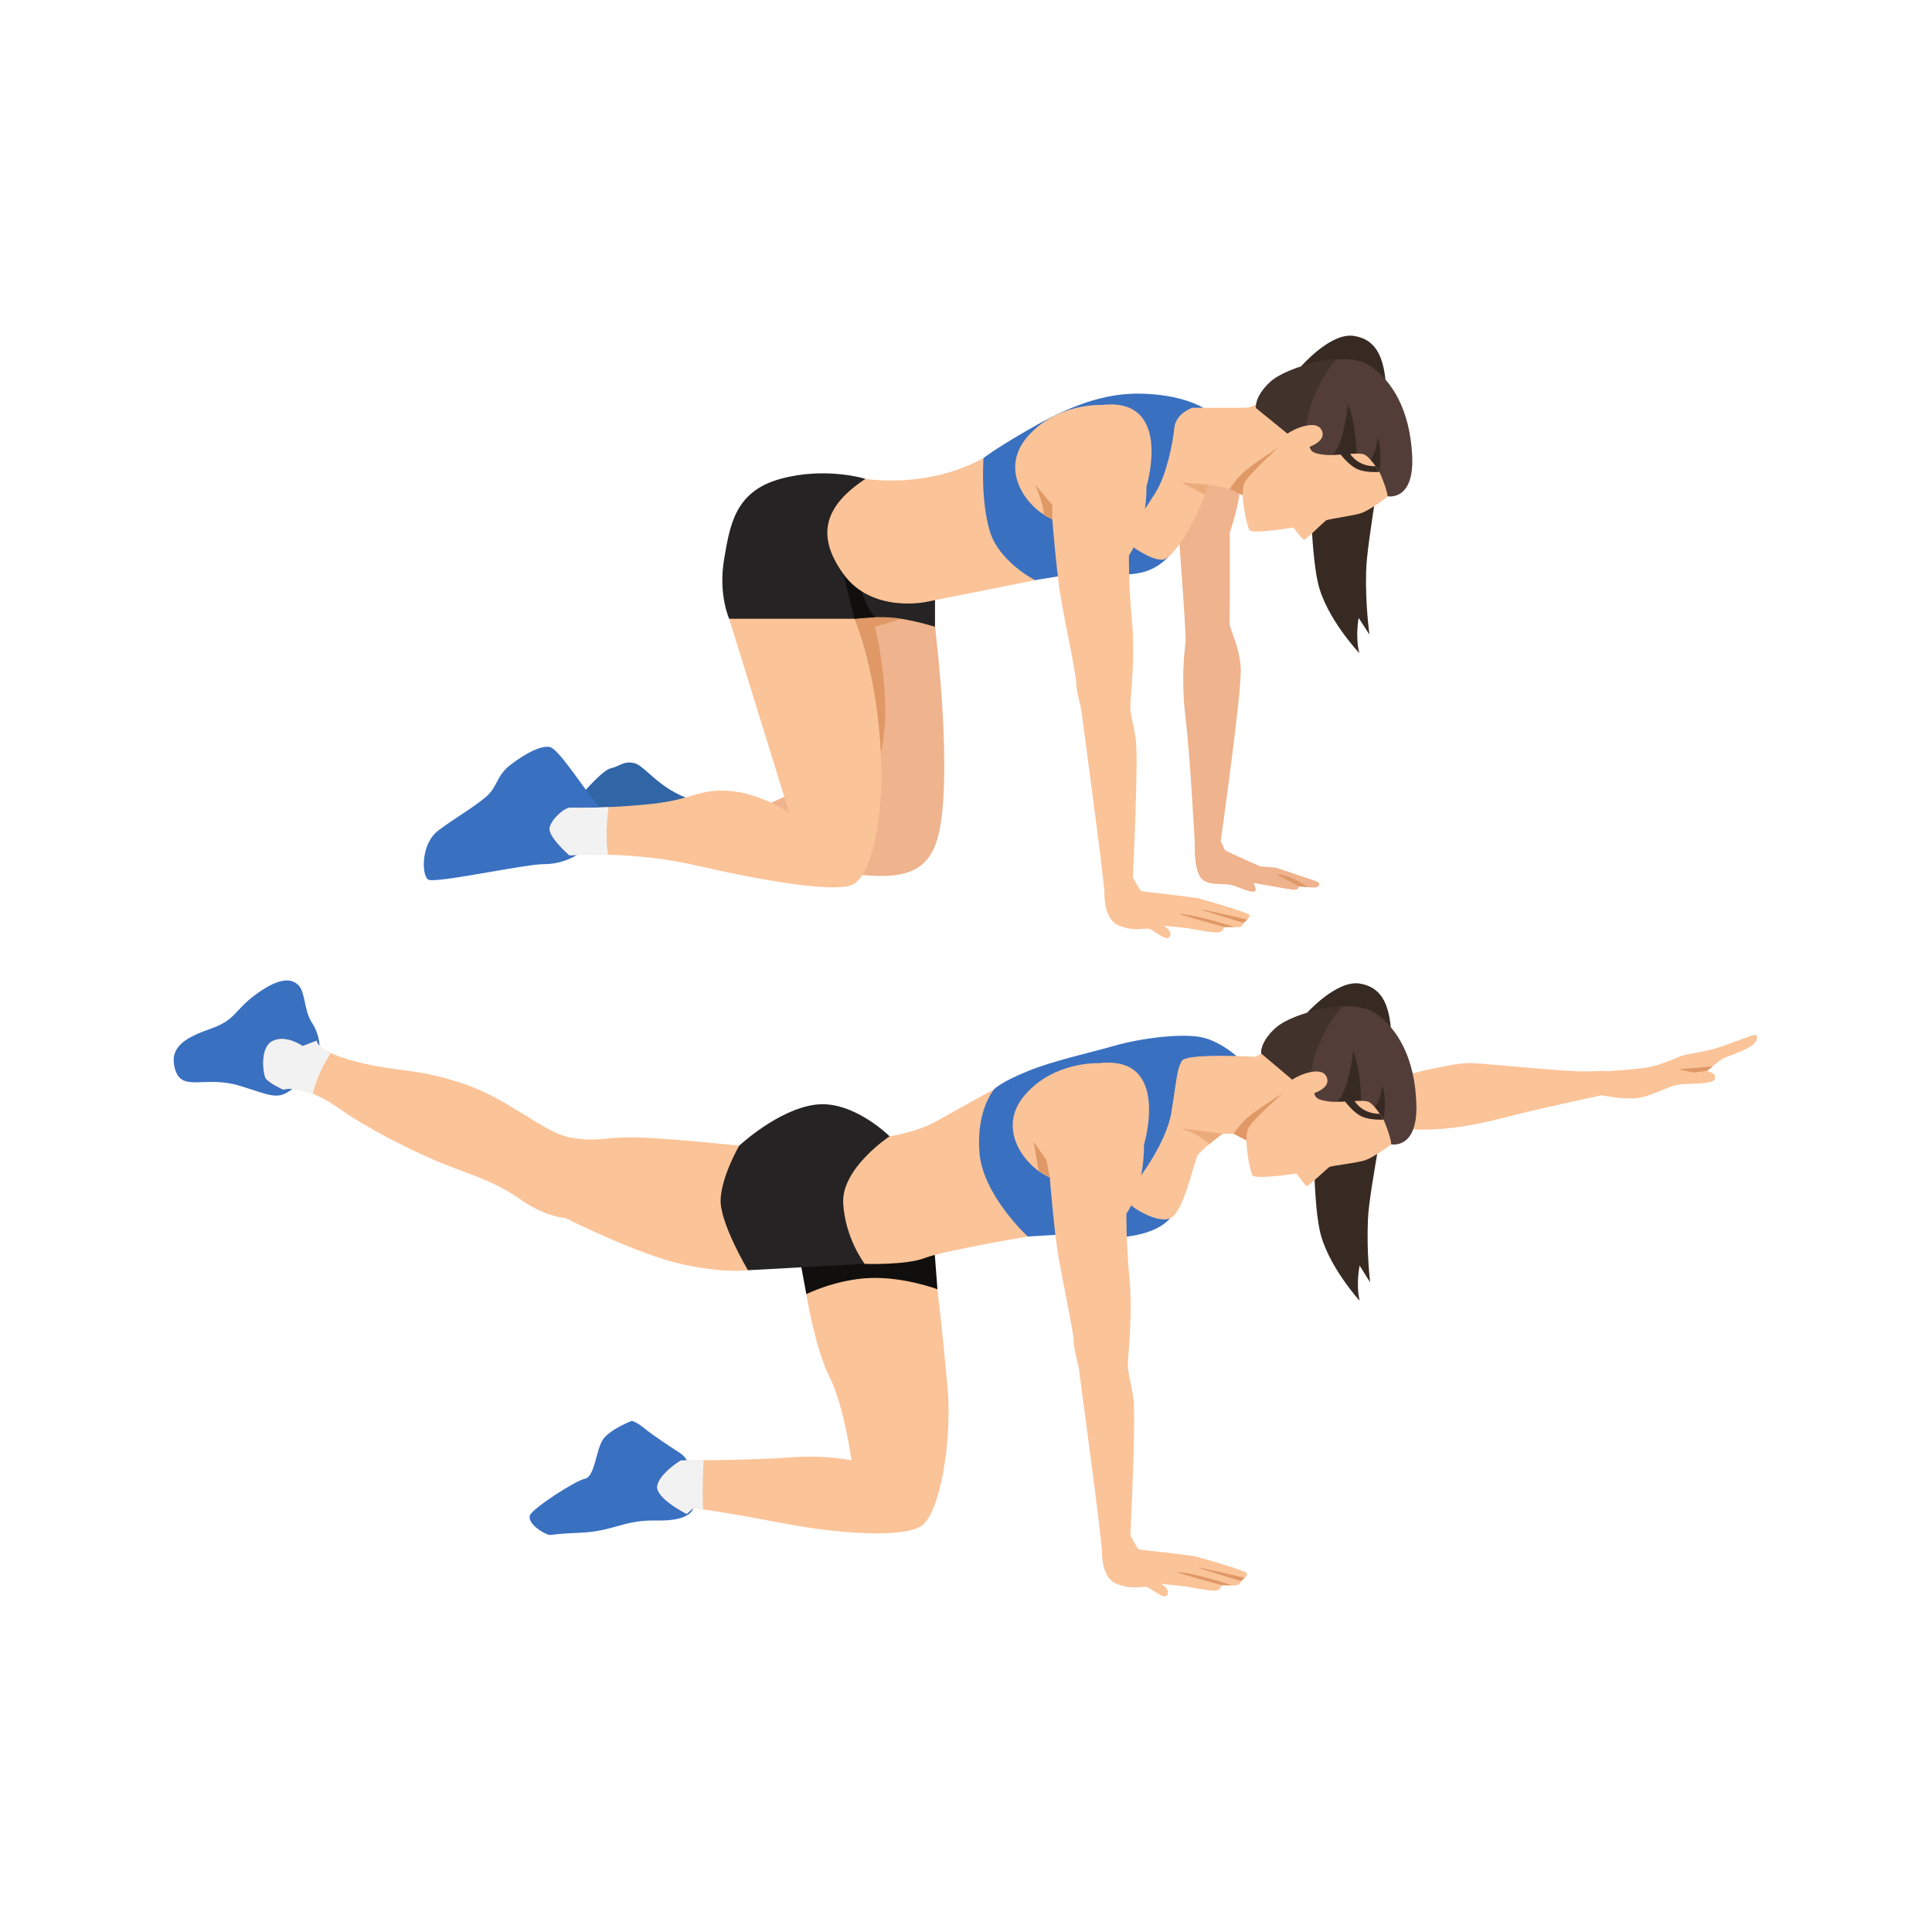 <?xml version="1.0" encoding="UTF-8" standalone="no"?>
<svg
   xmlns:dc="http://purl.org/dc/elements/1.1/"
   xmlns:cc="http://creativecommons.org/ns#"
   xmlns:rdf="http://www.w3.org/1999/02/22-rdf-syntax-ns#"
   xmlns:svg="http://www.w3.org/2000/svg"
   xmlns="http://www.w3.org/2000/svg"
   viewBox="0 0 2666.667 2666.667"
   height="2666.667"
   width="2666.667"
   xml:space="preserve"
   id="svg2"
   version="1.1"><defs
     id="defs6" /><g
     transform="matrix(1.333,0,0,-1.333,0,2666.667)"
     id="g10"><g
       transform="scale(0.1)"
       id="g12"><g
         transform="scale(1.227)"
         id="g14"><path
           id="path16"
           style="fill:none;fill-opacity:1;fill-rule:nonzero;stroke:none"
           d="M 16300,0 H 0 V 16300 H 16300 V 0" /></g><path
         id="path18"
         style="fill:#3a70c0;fill-opacity:1;fill-rule:nonzero;stroke:none"
         d="m 3229.37,9112.8 78.51,63.6 c 0,0 2.4,118.5 -78.51,239.8 -80.91,121.4 -65.74,308.5 -136.53,384.3 -70.79,75.9 -197.21,86 -434.87,-85.9 -237.67,-172 -212.38,-268 -470.27,-359.1 -257.9,-91 -444.99,-187.1 -374.19,-424.7 70.79,-237.7 308.45,-60.7 662.42,-166.9 353.96,-106.2 404.53,-166.9 591.63,0 187.09,166.9 161.81,348.9 161.81,348.9" /><path
         id="path20"
         style="fill:#3a70c0;fill-opacity:1;fill-rule:nonzero;stroke:none"
         d="m 7148.29,4693.3 c 0,0 22.75,182 -106.19,265.5 -128.95,83.4 -288.23,189.6 -371.67,257.9 -83.43,68.2 -128.94,75.8 -128.94,75.8 0,0 -219.97,-83.4 -295.82,-189.6 -75.85,-106.2 -83.43,-386.8 -189.62,-409.6 -106.19,-22.8 -546.12,-311 -568.88,-379.3 -22.75,-68.2 83.44,-153.2 159.29,-186.6 75.85,-33.3 -15.17,-7.8 348.91,6 364.08,13.8 451.2,135.1 809.64,127.5 358.45,-7.5 373.62,129 373.62,129 l -30.34,303.4" /><path
         id="path22"
         style="fill:#fbc398;fill-opacity:1;fill-rule:nonzero;stroke:none"
         d="m 7653.96,8141.9 c 0,0 -798.96,86 -1107.42,86 -308.45,0 -374.19,-50.6 -647.25,0 -273.06,50.6 -627.02,399.5 -1117.52,561.3 -490.5,161.8 -662.42,111.2 -1092.24,222.5 -429.82,111.2 -409.59,217.4 -409.59,217.4 l -146.64,-55.6 c 0,0 -161.82,116.3 -303.41,55.6 -141.58,-60.7 -106.18,-333.7 -80.9,-384.3 25.28,-50.5 182.04,-121.3 182.04,-121.3 0,0 212.38,60.6 551.17,-177 338.8,-237.7 743.33,-434.9 1021.45,-556.3 278.12,-121.3 591.63,-197.2 869.75,-394.4 278.11,-197.2 480.38,-202.2 480.38,-202.2 0,0 748.39,-376.7 1198.43,-476.6 450.05,-99.9 692.77,-64.5 692.77,-64.5 0,0 146.64,419.7 136.52,632.1 -10.11,212.4 -227.54,657.3 -227.54,657.3" /><path
         id="path24"
         style="fill:#fbc398;fill-opacity:1;fill-rule:nonzero;stroke:none"
         d="m 8349.12,6604.7 c 0,0 88.62,-553.7 240.32,-857.1 151.7,-303.4 227.55,-864.7 227.55,-864.7 0,0 -242.72,60.7 -652.31,30.4 -409.59,-30.4 -1115,-30.4 -1115,-30.4 0,0 -212.38,-128.9 -242.72,-257.9 -30.34,-128.9 303.4,-295.8 303.4,-295.8 l 68.27,60.7 c 0,0 265.47,-30.3 895.03,-151.7 629.55,-121.4 1289.45,-159.3 1471.49,-30.3 182.04,128.9 318.57,857.1 265.48,1441.1 -53.1,584 -103.67,1006.3 -103.67,1006.3 0,0 -677.34,469.5 -673.58,479.7 3.75,10.2 -117.78,97.9 -239.15,0 -121.35,-97.9 -445.11,-530.3 -445.11,-530.3" /><path
         id="path26"
         style="fill:#100f0d;fill-opacity:1;fill-rule:nonzero;stroke:none"
         d="m 8265.81,7054.8 83.31,-450.1 c 0,0 301,151.7 654.97,166.9 353.96,15.2 702.87,-116.3 702.87,-116.3 l -50.56,657.3 c 0,0 -627.03,75.9 -859.64,40.5 -232.6,-35.4 -530.95,-298.3 -530.95,-298.3" /><path
         id="path28"
         style="fill:#252323;fill-opacity:1;fill-rule:nonzero;stroke:none"
         d="m 9155.79,8111.6 55.62,127.6 c 0,0 -379.25,378.1 -768.62,327.5 -389.36,-50.6 -788.83,-424.8 -788.83,-424.8 0,0 -182.05,-313.5 -192.16,-556.2 -10.11,-242.7 283.18,-733.2 283.18,-733.2 l 1208.54,65.7 283.17,768.6 -80.9,424.8" /><g
         transform="scale(1.02)"
         id="g30"><path
           id="path32"
           style="fill:#fbc398;fill-opacity:1;fill-rule:nonzero;stroke:none"
           d="m 13851,8584.4 c 0,0 847.6,251.2 1095.4,236.4 247.9,-14.81 957,-89.32 1155.2,-84.32 198.4,5.09 198.4,5.09 198.4,5.09 l -24.8,-243.94 c 0,0 -649.5,-137.86 -971.8,-222.08 -322.2,-84.32 -694,-157.56 -1056,-120.89 -361.9,36.57 -396.4,429.74 -396.4,429.74" /></g><g
         transform="scale(1.117)"
         id="g34"><path
           id="path36"
           style="fill:#fbc398;fill-opacity:1;fill-rule:nonzero;stroke:none"
           d="m 14803.3,7926.37 73.6,51.99 c 0,0 294.1,15.84 418.5,40.72 124.5,24.88 276.1,101.84 319,110.87 43.1,9.04 205.9,33.92 319.1,70.16 113.1,36.16 307.7,117.68 337.1,115.35 29.4,-2.23 29.4,-65.59 -58.8,-115.35 -88.3,-49.75 -224,-90.47 -253.5,-110.87 -29.3,-20.41 -135.7,-106.31 -135.7,-106.31 0,0 74.7,-20.4 74.7,-47.52 0,-27.21 13.5,-58.88 -129,-67.92 -142.5,-9.04 -156.1,-2.24 -235.3,-18.08 -79.2,-15.84 -251.1,-115.44 -386.9,-122.15 -135.7,-6.8 -291.9,28.46 -291.9,28.46 0,0 -99.6,68.81 -88.2,86.89 11.3,18.08 37.3,83.76 37.3,83.76" /></g><path
         id="path38"
         style="fill:#fbc398;fill-opacity:1;fill-rule:nonzero;stroke:none"
         d="m 10642.4,7201.4 c 0,0 -874.76,-146.6 -1066.91,-222.5 -192.16,-75.8 -621.97,-60.7 -621.97,-60.7 0,0 -202.27,263 -222.49,627.1 -20.23,364 480.38,693.9 480.38,693.9 0,0 287.63,44.3 475.03,150.5 187.39,106.2 609.66,338.8 609.66,338.8 0,0 175.4,-510.7 190.1,-601.7 14.7,-91 156.2,-925.4 156.2,-925.4" /><path
         id="path40"
         style="fill:#3a70c0;fill-opacity:1;fill-rule:nonzero;stroke:none"
         d="m 12829.5,8963.7 v 83.4 c 0,0 -177.1,170.7 -382.5,216.2 -205.4,45.5 -633.9,-7.6 -910.8,-87.3 -276.8,-79.6 -625.8,-151.9 -902.6,-265.6 -276.9,-113.6 -337.5,-181.9 -337.5,-181.9 0,0 -189.7,-212.4 -154.3,-657.3 35.4,-445 500.6,-869.8 500.6,-869.8 0,0 333.8,20.2 354,20.2 20.2,0 834.4,-149.1 1120.1,168.2 0,0 -27.9,544.8 37.9,696.5 65.7,151.7 292.6,580.5 292.6,580.5 l 382.5,183.1 v 113.8" /><path
         id="path42"
         style="fill:#372a23;fill-opacity:1;fill-rule:nonzero;stroke:none"
         d="m 13533.2,9517.3 c 0,0 307.5,341.4 545.2,303.5 237.7,-38 347.1,-234.4 326.5,-720.3 -20.5,-485.8 -225.3,-1374.4 -240.5,-1722.7 -15.2,-348.3 22.8,-651.7 22.8,-651.7 l -108.8,174.4 c 0,0 -40.5,-189.6 0,-364 0,0 -339.3,371.6 -414.9,735.7 -75.5,364.1 -60.4,1190.8 -60.4,1190.8 l -69.9,1054.3" /><path
         id="path44"
         style="fill:#fbc398;fill-opacity:1;fill-rule:nonzero;stroke:none"
         d="m 12773.7,8265.8 h -114.9 c 0,0 -227.6,-165.4 -261.7,-232.5 -34.1,-67.1 -144.1,-586.7 -280.6,-643.5 -136.6,-56.9 -402.2,120.6 -402.2,135.8 0,15.1 43.6,119.5 62.5,256 0,0 297.9,381.8 351,700.4 53.1,318.6 56.9,455.1 110,538.5 53.1,83.5 766.1,41.8 766.1,41.8 l 56.3,34.8 c 0,0 415.4,36.3 459.5,-125.9 44.1,-162.1 231.3,-238.9 94.8,-356.5 -136.5,-117.5 -322.4,-322.3 -322.4,-322.3 l -341.3,-117.6 -177.1,91" /><path
         id="path46"
         style="fill:#eec6ab;fill-opacity:1;fill-rule:nonzero;stroke:none"
         d="m 12519,8156.8 v 0 c 68.7,57.3 139.8,109 139.8,109 v 0 l -139.8,-109" /><path
         id="path48"
         style="fill:#ecab7b;fill-opacity:1;fill-rule:nonzero;stroke:none"
         d="m 12519,8156.8 c -0.4,0.6 -47,78.9 -281.2,160.2 -4.1,1.4 -3.2,2 1.6,2 43.9,0 419.4,-53.2 419.4,-53.2 0,0 -71.1,-51.7 -139.8,-109" /><path
         id="path50"
         style="fill:#fbc398;fill-opacity:1;fill-rule:nonzero;stroke:none"
         d="m 11380.7,8996.4 c 0,0 -465.2,23.3 -768.6,-329.6 -303.4,-352.9 5.1,-747.3 257.9,-853.5 0,0 45.5,-571.4 91,-829.3 45.5,-257.9 156.8,-783.8 156.8,-864.7 0,-80.9 50.5,-263 50.5,-263 0,0 187.1,-1400.7 212.4,-1633.3 25.3,-232.6 30.4,-262.9 30.4,-262.9 l 293.2,146.6 c 0,0 60.7,1228.8 30.4,1426 -30.4,197.2 -60.7,263 -55.6,369.1 5,106.2 50.5,505.7 15.1,874.8 -35.4,369.2 -30.3,662.5 -30.3,662.5 0,0 182,241.4 182,714.9 0,0 281.9,928.5 -465.2,842.4" /><path
         id="path52"
         style="fill:#df9866;fill-opacity:1;fill-rule:nonzero;stroke:none"
         d="m 10703.1,8182.4 131.5,-187.1 35.4,-182 -114.7,65.8 -52.2,303.3" /><path
         id="path54"
         style="fill:#fbc398;fill-opacity:1;fill-rule:nonzero;stroke:none"
         d="m 11411.1,3960.1 c 0,0 -19,-279.4 144.1,-351.5 163.1,-72 280.6,-22.7 322.3,-37.9 41.8,-15.2 144.2,-102.4 185.9,-94.8 41.7,7.6 37.9,68.3 0,98.6 -38,30.3 -38,30.3 -38,30.3 l 250.4,-26.5 c 0,0 273,-53.1 318.5,-43 45.5,10.1 55.6,55.6 55.6,55.6 0,0 151.7,-7.5 174.5,5.1 22.7,12.6 25.3,37.9 25.3,37.9 0,0 80.9,56.4 58.1,83.9 -22.7,27.4 -462.7,153.8 -510.7,166.4 -48,12.7 -199.7,27.8 -270.5,38 -70.8,10.1 -308.5,35.3 -328.7,37.9 -20.2,2.5 -93.6,146.6 -93.6,146.6 0,0 -131.4,48.1 -192.1,15.2 -60.7,-32.9 -101.1,-161.8 -101.1,-161.8" /><path
         id="path56"
         style="fill:#df9866;fill-opacity:1;fill-rule:nonzero;stroke:none"
         d="m 12187.3,3724.9 c -15.2,-0.5 462.6,-134 462.6,-134 h 106.2 c 0,0 -429.8,139.1 -568.8,134" /><path
         id="path58"
         style="fill:#df9866;fill-opacity:1;fill-rule:nonzero;stroke:none"
         d="m 12399.6,3775.5 c -25.3,1.7 450.1,-141.6 450.1,-141.6 l 39.5,33.7 c 0,0 -451.6,105.4 -489.6,107.9" /><g
         transform="scale(1.088)"
         id="g60"><path
           id="path62"
           style="fill:#df9866;fill-opacity:1;fill-rule:nonzero;stroke:none"
           d="m 15977.1,8210.8 c 0,0 111.5,-30.24 146.4,-30.24 34.9,0 127.8,18.66 127.8,18.66 l 48.7,39.06 -322.9,-27.48" /></g><path
         id="path64"
         style="fill:#f2f2f2;fill-opacity:1;fill-rule:nonzero;stroke:none"
         d="m 7285.45,4884.4 c -140.62,-1.5 -235.77,-1.5 -235.77,-1.5 0,0 -212.38,-128.9 -242.72,-257.9 -30.34,-128.9 303.4,-295.8 303.4,-295.8 l 68.27,60.7 c 0,0 32.5,-3.7 101.44,-13.7 -9.51,161.8 -2.76,360.6 5.38,508.2" /><path
         id="path66"
         style="fill:#df9866;fill-opacity:1;fill-rule:nonzero;stroke:none"
         d="m 13286.7,8687 c 0,0 -236,-149.2 -338.3,-228.8 -102.3,-79.6 -174.7,-192.4 -174.7,-192.4 l 442.3,-232.5 202.7,467.1 -132,186.6" /><path
         id="path68"
         style="fill:#523d38;fill-opacity:1;fill-rule:nonzero;stroke:none"
         d="m 14287.3,8228.3 c 10.3,-14.7 115.9,-71.9 115.9,-71.9 0,0 276.1,-60.2 262.8,411.5 -13.4,471.7 -189.5,785.6 -428.3,948.5 -238.7,162.9 -852.8,0.2 -1024.5,-152.1 -171.7,-152.4 -153,-267.2 -153,-267.2 l 343.7,-290.2 c 0,0 79.5,-463.2 118.9,-473.5 39.3,-10.4 326.4,-54.1 369.5,-53.1 43,1 395,-52 395,-52" /><path
         id="path70"
         style="fill:#8d8681;fill-opacity:1;fill-rule:nonzero;stroke:none"
         d="m 13059.6,9107.7 c 0,31.9 12.7,131.6 153.6,256.6 20.9,18.5 48.4,37.3 81.1,55.6 -32.7,-18.3 -60.2,-37.1 -81.1,-55.6 -140.9,-125 -153.6,-224.7 -153.6,-256.6 m 235.3,312.5 c 0.1,0.1 0.1,0.1 0.2,0.1 0,0 -0.1,0 -0.2,-0.1" /><path
         id="path72"
         style="fill:#8b6b55;fill-opacity:1;fill-rule:nonzero;stroke:none"
         d="m 13404,8805.9 v 0 0 m -0.1,0.5 v 0 0 m 0,0.1 c 0,0.1 0,0.1 0,0.1 0,0 0,0 0,-0.1 m 0,0.1 c 0,0.1 0,0.1 0,0.1 0,0 0,0 0,-0.1 m 0,0.2 v 0 0 m 0,0 v 0 0 m 0,0.1 v 0 0 m 0,0 v 0 0" /><path
         id="path74"
         style="fill:#42322c;fill-opacity:1;fill-rule:nonzero;stroke:none"
         d="m 13488.1,8410 c -37.7,129.2 -81,377.9 -84.1,395.9 v 0 c 0,0.2 0,0.4 -0.1,0.5 v 0 0.1 c 0,0.1 0,0.1 0,0.1 v 0 c 0,0.1 0,0.1 0,0.1 0,0 0,0 0,0.1 v 0 0 0 c 0,0.1 0,0.1 0,0.1 v 0 0 0 0 0 l -343.7,290.2 c 0,0 -0.1,0.5 -0.2,1.5 -0.2,1.7 -0.4,4.8 -0.4,9.1 0,31.9 12.7,131.6 153.6,256.6 20.9,18.5 48.4,37.3 81.1,55.6 0.2,0.1 0.4,0.2 0.6,0.3 0.1,0.1 0.2,0.1 0.2,0.1 144.8,80.9 389.1,152.6 604.5,162.6 -46.3,-50.2 -298.6,-342.1 -335.8,-773.8 -20.4,-235.6 -60.4,-334.1 -75.7,-399.1" /><path
         id="path76"
         style="fill:#372a23;fill-opacity:1;fill-rule:nonzero;stroke:none"
         d="m 14324.8,8412 c 0,0 37.5,179.6 -7.9,351 0,0 -32.1,-191 -97.5,-241.2 -65.4,-50.2 -126,58.2 -126,58.2 0,0 7.4,304.8 -80.6,542.7 0,0 -41.5,-398.9 -166.5,-526.7 -125,-127.9 195.9,-216.6 206.7,-207.5 10.8,9 271.8,23.5 271.8,23.5" /><path
         id="path78"
         style="fill:#fbc398;fill-opacity:1;fill-rule:nonzero;stroke:none"
         d="m 13608,8686.1 c 0,0 193.4,61.1 121.7,180 -71.6,118.9 -389.4,-30.8 -416.2,-105 -26.8,-74.1 -26.8,-74.1 -26.8,-74.1 0,0 -296,-255.3 -356.6,-356 -60.6,-100.8 12.4,-452.2 39.3,-496.8 26.8,-44.6 454.9,19 454.9,19 0,0 91.6,-128.1 108,-129.7 16.5,-1.6 208,180.7 230,196.1 22,15.4 293.1,43.5 374,71.7 80.8,28.2 253.4,147 266.9,165.1 13.5,18.2 -56.7,218.3 -78.4,255.6 -21.7,37.2 -96,155.8 -152.8,183.8 -56.8,28 -297.8,-11.9 -409.5,3.9 -111.6,15.8 -142.3,31.5 -154.5,86.4" /><path
         id="path80"
         style="fill:#372a23;fill-opacity:1;fill-rule:nonzero;stroke:none"
         d="m 14286.4,8472.5 c 0,0 -165.3,-11.9 -260.4,131.8 -95.1,143.6 -97.5,-5.3 -97.5,-5.3 0,0 81.9,-112.9 170.8,-154.3 88.8,-41.4 225.5,-32.7 225.5,-32.7 l -38.4,60.5" /><path
         id="path82"
         style="fill:#f2f2f2;fill-opacity:1;fill-rule:nonzero;stroke:none"
         d="m 3425.55,9101 c -156.07,72.7 -145.61,128.1 -145.61,128.1 l -146.64,-55.6 c 0,0 -161.82,116.3 -303.41,55.6 -141.58,-60.7 -106.18,-333.7 -80.9,-384.3 25.28,-50.5 182.04,-121.3 182.04,-121.3 0,0 114.1,32.4 308.3,-43.7 43.67,182.6 125.36,329.8 186.22,421.2" /><path
         id="path84"
         style="fill:#3065a6;fill-opacity:1;fill-rule:nonzero;stroke:none"
         d="m 5904.35,11641.2 c 0,0 310.98,382.5 417.17,407.4 106.19,24.9 128.95,78 242.72,55.2 113.78,-22.7 257.89,-273 599.22,-379.2 341.33,-106.2 -204.8,-371.7 -386.84,-402 -182.04,-30.3 -629.55,-30.3 -712.99,0 -83.43,30.3 -159.28,318.6 -159.28,318.6" /><path
         id="path86"
         style="fill:#3a70c0;fill-opacity:1;fill-rule:nonzero;stroke:none"
         d="m 6185,11443.9 c 0,22.8 68.26,151.8 -45.52,288.3 -113.77,136.5 -359.69,523.3 -449.11,538.5 -89.42,15.2 -241.12,-60.7 -400.41,-182 -159.28,-121.4 -128.94,-227.6 -265.47,-341.3 -136.53,-113.8 -303.4,-204.8 -485.44,-341.4 -182.04,-136.5 -174.46,-462.7 -106.19,-508.2 68.26,-45.5 993.63,159.3 1198.43,159.3 204.79,0 341.8,95.5 341.8,95.5 l 211.91,291.3" /><path
         id="path88"
         style="fill:#efb38d;fill-opacity:1;fill-rule:nonzero;stroke:none"
         d="m 8349.12,11857.3 -609.2,-275.4 c 0,0 22.76,-350.3 238.93,-282.1 216.17,68.3 504.4,274.4 504.4,274.4 l -134.13,283.1" /><path
         id="path90"
         style="fill:#efb38d;fill-opacity:1;fill-rule:nonzero;stroke:none"
         d="m 9681.68,13514.7 c 0,0 121.36,-963.3 91.02,-1683.9 -30.34,-720.6 -174.48,-960.2 -876.08,-882.1 -701.6,78.1 -428.54,1246.2 -428.54,1405.5 0,159.2 -106.19,1471.4 -106.19,1471.4 l 764.4,383.9 555.39,-694.8" /><path
         id="path92"
         style="fill:#df9866;fill-opacity:1;fill-rule:nonzero;stroke:none"
         d="m 9332.77,13598.1 -273.09,-83.4 c 0,0 190.45,-750.2 61.11,-1304.3 -129.34,-554.1 -637.54,492.7 -637.54,492.7 l 151.7,1334.9 c 0,0 781.26,341.4 841.93,235.2 60.68,-106.2 -144.11,-675.1 -144.11,-675.1" /><path
         id="path94"
         style="fill:#fbc398;fill-opacity:1;fill-rule:nonzero;stroke:none"
         d="m 7550.29,13598.1 621.98,-2010 c 0,0 -295.82,204.8 -621.98,227.5 -326.15,22.8 -371.66,-91 -819.18,-136.5 -447.51,-45.5 -766.08,-37.9 -826.76,-37.9 -60.68,0 -189.63,-113.8 -212.38,-204.8 -22.76,-91.1 204.79,-288.3 204.79,-288.3 0,0 629.56,53.1 1319.79,-106.2 690.24,-159.2 1380.47,-273 1592.85,-204.7 212.38,68.2 364.08,705.4 303.4,1501.8 -60.68,796.4 -265.47,1259.1 -265.47,1259.1 l -439.93,356.5 c 0,0 -326.15,37.9 -477.85,-53.1 -151.71,-91 -379.26,-303.4 -379.26,-303.4" /><path
         id="path96"
         style="fill:#252323;fill-opacity:1;fill-rule:nonzero;stroke:none"
         d="m 9029.37,14719.2 -68.27,327.4 c 0,0 -409.59,128.8 -879.85,0 -470.28,-128.7 -523.37,-476 -584.05,-837.1 -60.68,-361.1 53.09,-611.4 53.09,-611.4 h 1297.04 c 0,0 273.06,37.9 485.44,0 212.38,-37.9 348.91,-83.4 348.91,-83.4 v 694.8 l -652.31,509.7" /><path
         id="path98"
         style="fill:#efb38d;fill-opacity:1;fill-rule:nonzero;stroke:none"
         d="m 12194.8,14599.3 c 0,0 91.1,-1158 80.9,-1249 -10.1,-91 -49,-364.1 0.8,-783.8 49.8,-419.7 95.3,-1304.6 95.3,-1304.6 l 268,35.4 c 0,0 222.5,1562.5 207.3,1795.1 -15.1,232.6 -121.3,409.6 -116.3,465.2 5.1,55.7 3.5,935.5 3.5,935.5 0,0 119.4,328.3 113.6,576.3 -5.8,248 -369.9,263.1 -369.9,263.1 0,0 -379.2,-126.8 -364.1,-263.1 15.2,-136.3 80.9,-470.1 80.9,-470.1" /><path
         id="path100"
         style="fill:#100f0d;fill-opacity:1;fill-rule:nonzero;stroke:none"
         d="m 8733.55,14060.8 113.78,-462.7 212.35,16.1 c 0,0 -128.94,145.7 -163.06,383.4 -34.12,237.6 -163.07,63.2 -163.07,63.2" /><path
         id="path102"
         style="fill:#fbc398;fill-opacity:1;fill-rule:nonzero;stroke:none"
         d="m 10718.3,13997.6 -1127.64,-225.1 c 0,0 -561.29,-121.3 -857.11,288.3 -295.81,409.6 -185.44,713 227.55,985.8 0,0 633.06,-108.5 1222.9,215.1 0,0 385.1,-434.8 430.6,-495.5 45.5,-60.7 103.7,-768.6 103.7,-768.6" /><path
         id="path104"
         style="fill:#3a70c0;fill-opacity:1;fill-rule:nonzero;stroke:none"
         d="m 12478,15603.9 c -5,6.7 -20.2,178.7 -20.2,178.7 0,0 -217.4,141.6 -662.4,146.6 -445,5.1 -844.5,-197.2 -1183.3,-394.4 -338.8,-197.2 -428.1,-273.1 -428.1,-273.1 0,0 -32,-429.8 64,-753.4 96.1,-323.6 470.3,-510.7 470.3,-510.7 0,0 515.8,91 642.2,85.9 126.4,-5 485.6,-115.1 735.8,154.9 250.2,269.9 113.7,790.3 133.9,831 20.3,40.6 247.8,534.5 247.8,534.5" /><g
         transform="scale(1.016)"
         id="g106"><path
           id="path108"
           style="fill:#372a23;fill-opacity:1;fill-rule:nonzero;stroke:none"
           d="m 13262.4,15958.4 c 0,0 296.5,341.6 531.1,308.6 234.7,-33 346,-224.4 334.6,-703 -11.4,-478.6 -196.8,-1357.2 -205.4,-1700.3 -8.7,-343.1 34.2,-641.1 34.2,-641.1 l -110.2,169.8 c 0,0 -36.4,-187.4 6.6,-358.4 0,0 -340.8,359.7 -421.8,716.7 -81,357 -81.1,1171.1 -81.1,1171.1 l -88,1036.6" /></g><path
         id="path110"
         style="fill:#fbc398;fill-opacity:1;fill-rule:nonzero;stroke:none"
         d="m 11406.5,15811.7 c 0,0 -465.2,23.3 -768.6,-329.6 -303.4,-352.9 5,-747.4 257.9,-853.5 0,0 45.5,-571.4 91,-829.3 45.5,-257.9 156.7,-783.8 156.7,-864.7 0,-80.9 50.6,-263 50.6,-263 0,0 187.1,-1400.7 212.4,-1633.3 25.3,-232.6 30.3,-262.9 30.3,-262.9 l 293.3,146.6 c 0,0 60.7,1228.8 30.4,1426 -30.4,197.2 -60.7,262.9 -55.7,369.1 5.1,106.2 50.6,505.7 15.2,874.8 -35.4,369.2 -30.3,662.5 -30.3,662.5 0,0 182,241.4 182,714.8 0,0 281.9,928.5 -465.2,842.5" /><path
         id="path112"
         style="fill:#fbc398;fill-opacity:1;fill-rule:nonzero;stroke:none"
         d="m 11436.8,10775.4 c 0,0 -18.9,-279.4 144.1,-351.5 163.1,-72 280.7,-22.7 322.4,-37.9 41.7,-15.2 144.1,-102.4 185.8,-94.8 41.8,7.6 38,68.3 0,98.6 -37.9,30.3 -37.9,30.3 -37.9,30.3 l 250.3,-26.5 c 0,0 273.1,-53.1 318.6,-43 45.5,10.1 55.6,55.6 55.6,55.6 0,0 151.7,-7.5 174.5,5.1 22.7,12.6 25.2,37.9 25.2,37.9 0,0 81,56.4 58.2,83.9 -22.8,27.4 -462.7,153.8 -510.7,166.4 -48.1,12.7 -199.8,27.8 -270.5,37.9 -70.8,10.2 -308.5,35.4 -328.7,38 -20.3,2.5 -93.6,146.6 -93.6,146.6 0,0 -131.5,48.1 -192.1,15.2 -60.7,-32.9 -101.2,-161.8 -101.2,-161.8" /><path
         id="path114"
         style="fill:#df9866;fill-opacity:1;fill-rule:nonzero;stroke:none"
         d="m 12213,10540.2 c -15.1,-0.5 462.7,-134 462.7,-134 h 106.2 c 0,0 -429.8,139.1 -568.9,134" /><path
         id="path116"
         style="fill:#df9866;fill-opacity:1;fill-rule:nonzero;stroke:none"
         d="m 12425.4,10590.8 c -25.3,1.7 450,-141.6 450,-141.6 l 39.6,33.7 c 0,0 -451.7,105.4 -489.6,107.9" /><path
         id="path118"
         style="fill:#df9866;fill-opacity:1;fill-rule:nonzero;stroke:none"
         d="m 10895.8,14628.6 v 147.7 l -177.5,210.6 c 0,0 96.6,-218.1 88.7,-310.4 l 88.8,-47.9" /><path
         id="path120"
         style="fill:#fbc398;fill-opacity:1;fill-rule:nonzero;stroke:none"
         d="m 13140.4,15929.2 c 0,0 -126.4,-146.6 -247.7,-146.6 -121.4,0 -546.2,0 -546.2,0 0,0 -171.9,-55.3 -187.1,-209.7 -15.1,-154.4 -79.6,-483 -192.1,-664.6 -112.5,-181.6 -232.6,-349.4 -232.6,-349.4 l -45.5,-187.1 c 0,0 222.5,-172 348.9,-161.9 126.4,10.2 399.5,497 470.3,777 l 225.9,-43.4 c 0,0 350.5,19.6 401.1,72.8 50.5,53.3 257.9,285.9 257.9,285.9 0,0 -16.6,253.2 -18.4,270.7 -1.9,17.5 -52.4,184.4 -118.2,194.5 -65.7,10.1 -116.3,161.8 -116.3,161.8" /><path
         id="path122"
         style="fill:#ecab7b;fill-opacity:1;fill-rule:nonzero;stroke:none"
         d="m 12475.8,14881.6 -245.6,128 278.2,-22.7 v 0 l -32.6,-105.3" /><path
         id="path124"
         style="fill:#efb38d;fill-opacity:1;fill-rule:nonzero;stroke:none"
         d="m 12480.8,11393.4 c -23,-20.2 -109,-131.5 -109,-131.5 0,0 -12.6,-288.2 78.4,-364.1 91,-75.8 227.6,-22.7 346.4,-70.8 118.8,-48 174.4,-62.8 197.2,-51.6 22.8,11.2 -12.6,87 -12.6,87 0,0 371.6,-68.2 417.1,-70.8 45.5,-2.5 55.7,35.4 55.7,35.4 0,0 166.8,-20.2 184.5,-7.6 17.7,12.7 53.1,40.5 -30.3,68.3 -83.5,27.8 -384.3,129 -391.9,131.5 -7.6,2.5 -169.4,15.2 -169.4,15.2 0,0 -356.5,156.7 -364.1,169.4 -7.6,12.6 -43,93.5 -43,93.5 l -159,96.1" /><path
         id="path126"
         style="fill:#df9866;fill-opacity:1;fill-rule:nonzero;stroke:none"
         d="m 13226.4,10948.7 c -10.5,-0.9 227.6,-121.7 227.6,-121.7 l 85.6,-8.5 c 0,0 -191.8,140.6 -313.2,130.2" /><path
         id="path128"
         style="fill:#df9866;fill-opacity:1;fill-rule:nonzero;stroke:none"
         d="m 13239.4,15374.1 c 0,0 -233.2,-153.6 -334,-235 -100.8,-81.5 -171.1,-195.6 -171.1,-195.6 l 446.5,-224.3 194.1,470.8 -135.5,184.1" /><g
         transform="scale(1.005)"
         id="g130"><path
           id="path132"
           style="fill:#523d38;fill-opacity:1;fill-rule:nonzero;stroke:none"
           d="m 14179.3,14861.6 c 10.4,-14.4 116.6,-69.4 116.6,-69.4 0,0 275.8,-54.8 254,414.2 -22,469.1 -203.1,778.2 -443.7,935.9 -240.5,157.7 -848.6,-15.5 -1016.5,-170.2 -168.1,-154.7 -147.4,-268.7 -147.4,-268.7 l 347.3,-282.3 c 0,0 87.8,-459.4 127.1,-469 39.3,-9.6 325.8,-47.8 368.6,-46 42.8,1.7 394,-44.5 394,-44.5" /></g><path
         id="path134"
         style="fill:#8b6b55;fill-opacity:1;fill-rule:nonzero;stroke:none"
         d="m 13360,15467.2 c 0,0.1 0,0.1 0,0.2 0,-0.1 0,-0.1 0,-0.2 m -0.1,0.4 c -3.5,18 -5.6,28.6 -5.6,28.6 l -349,283.7 c 0,0 -0.3,1.6 -0.5,4.8 0.2,-3.2 0.5,-4.8 0.5,-4.8 l 349,-283.7 c 0,0 2.1,-10.6 5.6,-28.6" /><path
         id="path136"
         style="fill:#8d8681;fill-opacity:1;fill-rule:nonzero;stroke:none"
         d="m 13006.6,15818.1 c 7.1,46.1 36.4,130.2 146.8,231.8 11.2,10.3 24.4,20.8 39.4,31.2 -15,-10.4 -28.2,-20.9 -39.4,-31.2 -110.4,-101.6 -139.7,-185.7 -146.8,-231.8 v 0" /><path
         id="path138"
         style="fill:#8d8681;fill-opacity:1;fill-rule:nonzero;stroke:none"
         d="m 13193,16081.2 c 0.1,0.1 0.3,0.2 0.4,0.3 -0.2,-0.1 -0.3,-0.2 -0.4,-0.3 m 1,0.7 c 0.1,0.1 0.1,0.2 0.2,0.2 -0.1,-0.1 -0.1,-0.1 -0.2,-0.2" /><path
         id="path140"
         style="fill:#42322c;fill-opacity:1;fill-rule:nonzero;stroke:none"
         d="m 13445.9,15100.9 c -33.1,106.4 -71.7,294.6 -85.9,366.3 0,0.1 0,0.1 0,0.2 0,0 -0.1,0.1 -0.1,0.2 -3.5,18 -5.6,28.6 -5.6,28.6 l -349,283.7 c 0,0 -0.3,1.6 -0.5,4.8 -0.1,2 -0.3,4.7 -0.3,8 0,6.3 0.5,14.9 2.1,25.4 7.1,46.1 36.4,130.2 146.8,231.8 11.2,10.3 24.4,20.8 39.4,31.2 0,0.1 0.1,0.1 0.2,0.1 0.1,0.1 0.2,0.2 0.4,0.3 0.2,0.2 0.4,0.3 0.6,0.4 0.1,0.1 0.1,0.1 0.2,0.2 134.2,92.9 404.7,183.7 641.4,199.1 -45.3,-51.1 -292.2,-347.6 -321.4,-779.9 -16,-236 -54.2,-335.2 -68.3,-400.4" /><path
         id="path142"
         style="fill:#372a23;fill-opacity:1;fill-rule:nonzero;stroke:none"
         d="m 14282.4,15118.3 c 0,0 34.2,180.3 -14.4,350.8 0,0 -28.5,-191.5 -93,-242.9 -64.5,-51.4 -127.1,55.9 -127.1,55.9 0,0 1.8,304.8 -90.6,541 0,0 -34.1,-399.5 -156.7,-529.7 -122.6,-130.1 199.9,-212.9 210.5,-203.6 10.6,9.2 271.3,28.5 271.3,28.5" /><path
         id="path144"
         style="fill:#fbc398;fill-opacity:1;fill-rule:nonzero;stroke:none"
         d="m 13560.7,15379.1 c 0,0 192.2,64.7 118.4,182.2 -73.9,117.6 -388.9,-38 -414.3,-112.6 -25.4,-74.6 -25.4,-74.6 -25.4,-74.6 0,0 -291.2,-260.7 -350,-362.6 -58.7,-101.8 20.8,-451.8 48.5,-495.9 27.7,-44.1 454.5,27.4 454.5,27.4 0,0 93.9,-126.4 110.4,-127.7 16.5,-1.3 204.6,184.5 226.3,200.3 21.7,15.8 292.3,48.9 372.6,78.6 80.3,29.7 250.7,151.6 263.8,170.1 13.2,18.4 -60.7,217.1 -83.1,254 -22.4,36.9 -98.9,154 -156.1,180.9 -57.3,27 -297.6,-17.3 -409.5,-3.6 -111.9,13.8 -142.9,28.9 -156.1,83.5" /><path
         id="path146"
         style="fill:#372a23;fill-opacity:1;fill-rule:nonzero;stroke:none"
         d="m 14242.9,15178.1 c 0,0 -165,-15 -262.8,126.9 -97.7,141.9 -97.4,-7 -97.4,-7 0,0 84,-111.4 173.6,-151.1 89.6,-39.8 226.1,-28.6 226.1,-28.6 l -39.5,59.8" /><path
         id="path148"
         style="fill:#f2f2f2;fill-opacity:1;fill-rule:nonzero;stroke:none"
         d="m 6301.11,11647.6 c -214.65,-9.5 -358.1,-6.4 -396.76,-6.4 -60.68,0 -189.63,-113.8 -212.38,-204.8 -22.76,-91.1 204.79,-288.3 204.79,-288.3 0,0 156.48,13.2 398.9,6.7 -26.83,162.7 -13.16,351.8 5.45,492.8" /></g></g></svg>